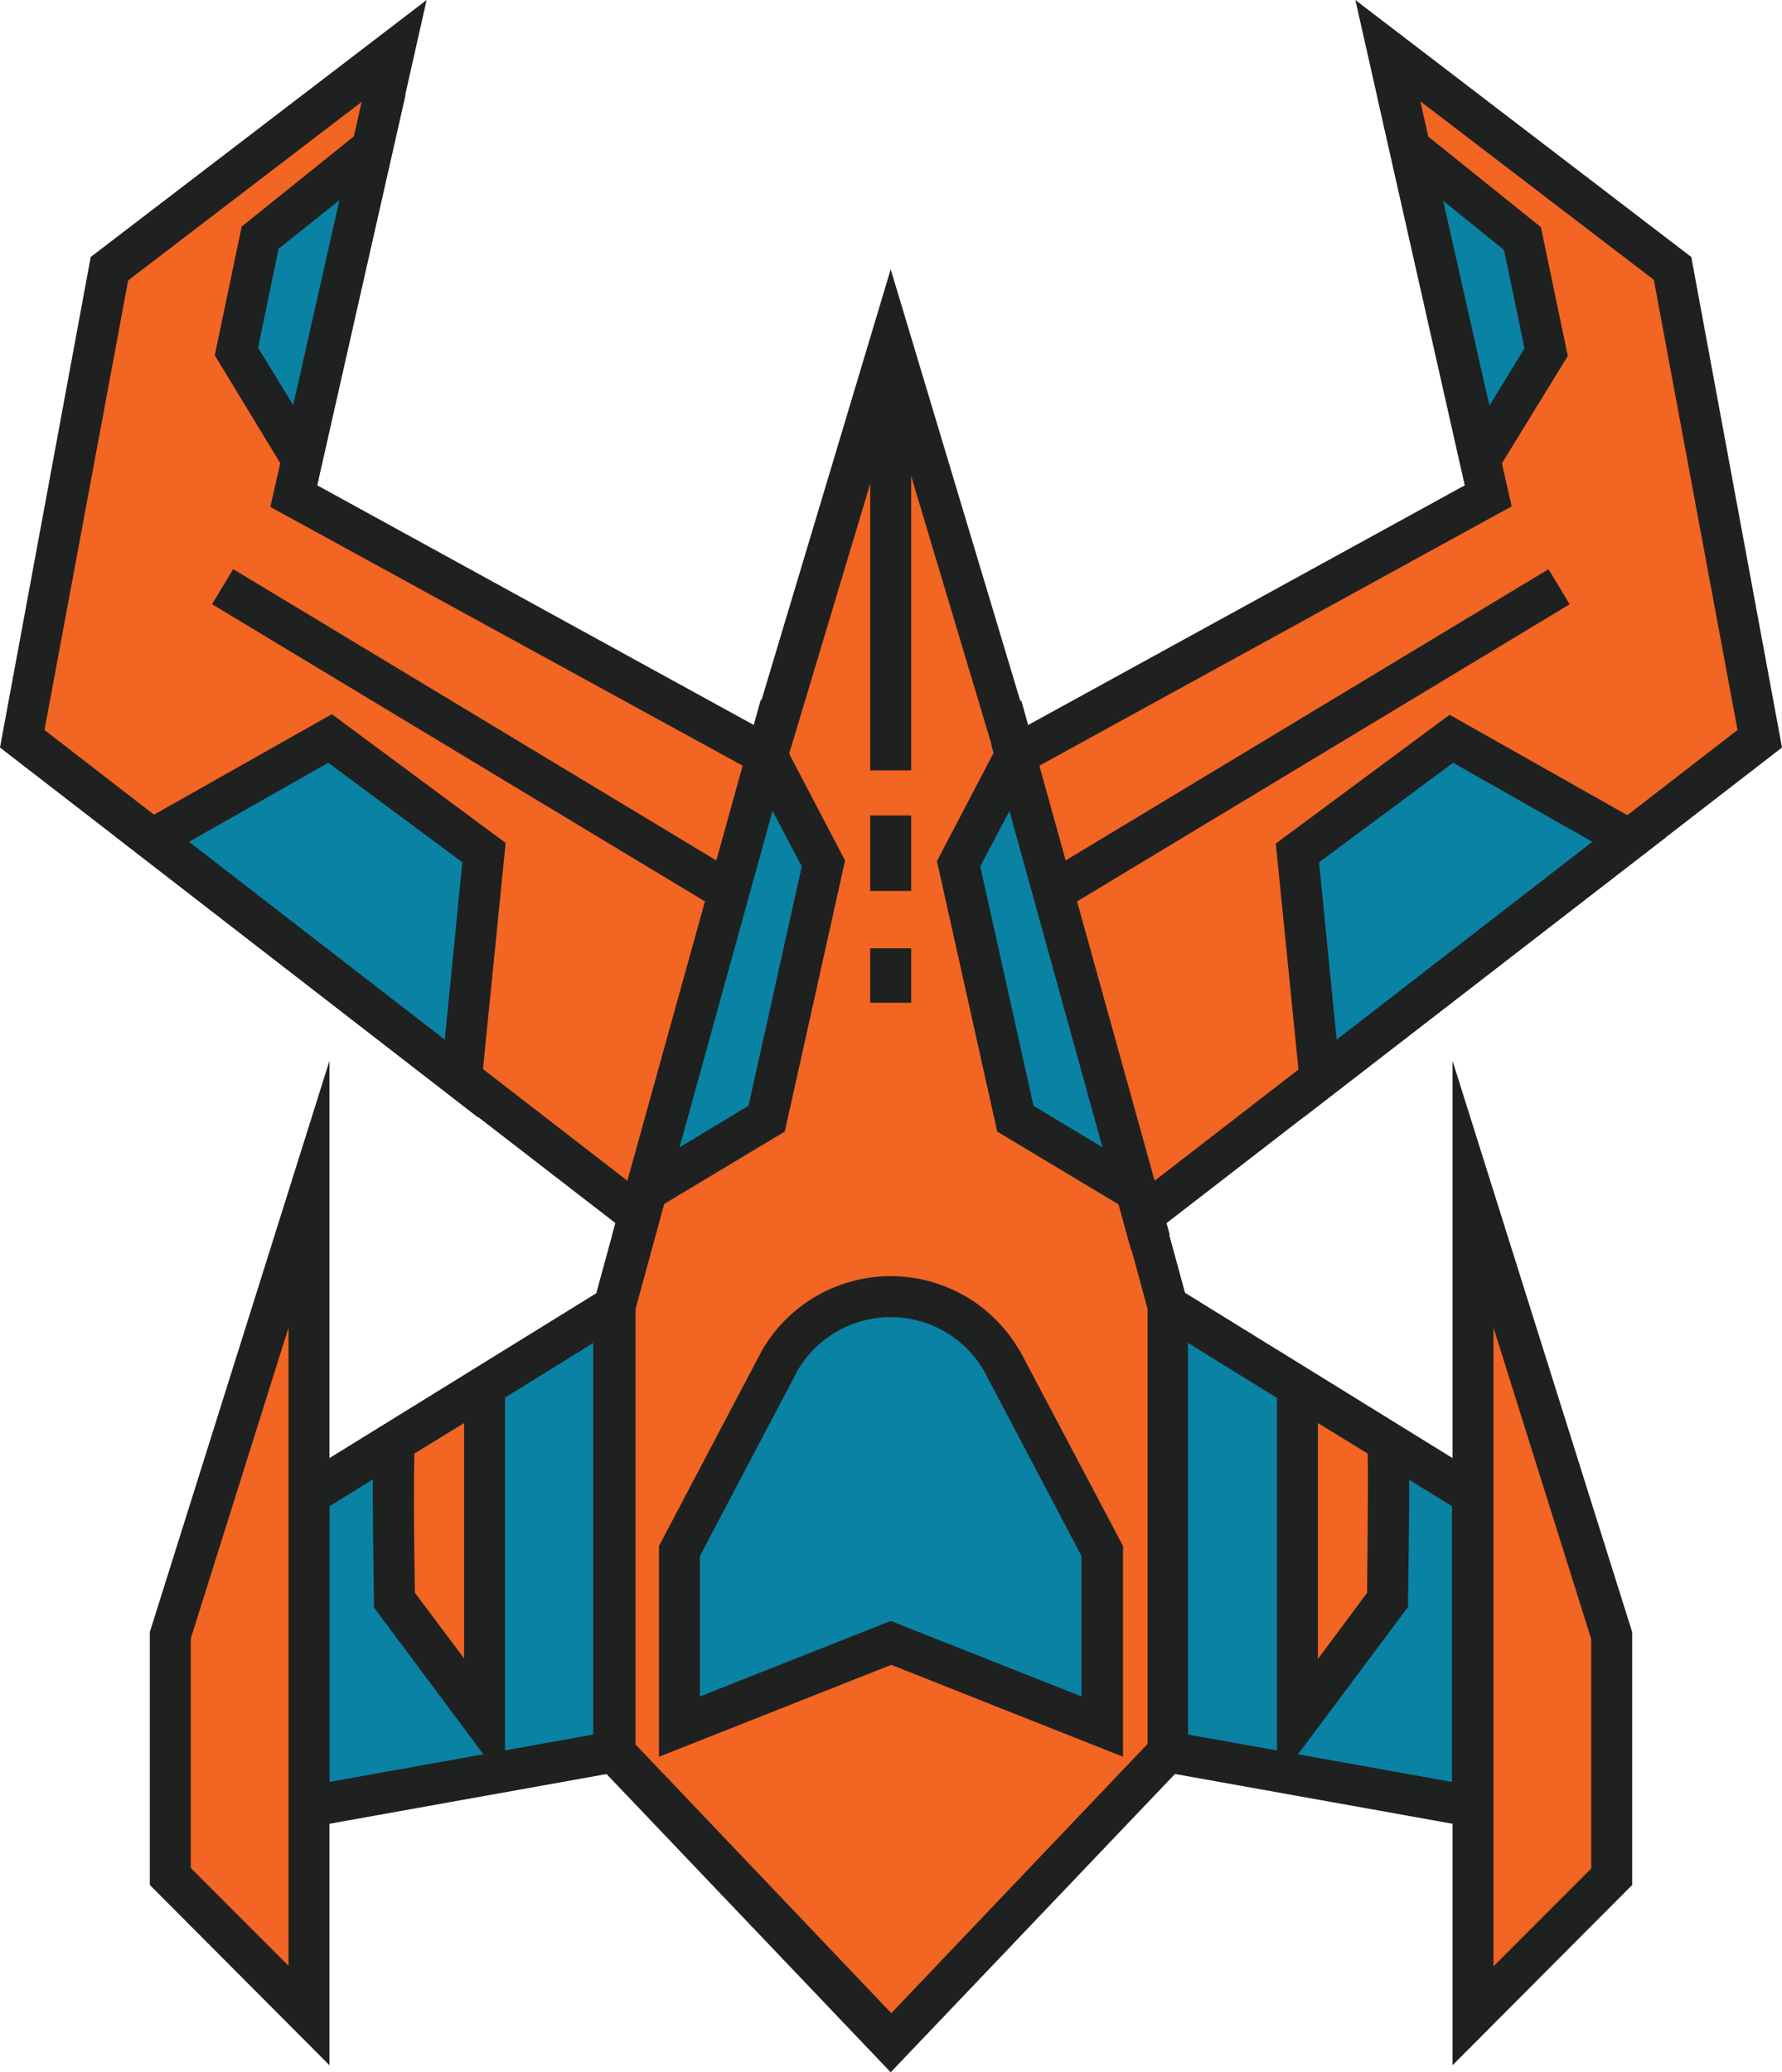 <svg xmlns="http://www.w3.org/2000/svg" viewBox="0 0 304.5 354"><defs><style>.a{fill:#0a82a3;}.b{fill:#1f2121;}.c{fill:#f26522;}</style></defs><polygon class="a" points="105 223.1 52.8 255.3 52.8 308.6 105 299.3 105 223.1"/><path class="b" d="M49.3,312.8V253.4l59.1-36.5v85.3Zm7-55.5v47.1l45.1-8.1V229.4Z"/><polygon class="c" points="52.8 204 52.8 344.3 29.1 320.6 29.1 279.4 52.8 204"/><path class="b" d="M56.3,352.8,25.6,322V278.8l30.7-97.6ZM32.6,319.1l16.7,16.7v-109L32.6,279.9Z"/><polygon class="c" points="177.1 140.8 152.2 58.1 127.4 140.8 105 223.1 105 299.3 152.2 348.9 199.5 299.3 199.5 223.1 177.1 140.8"/><path class="b" d="M152.2,354l-50.8-53.3v-78L124,140l28.2-94,28.2,93.9L203,222.7v78Zm-43.7-56.1,43.8,46,43.8-46V223.6l-22.3-81.8L152.4,70.3l-21.5,71.6-22.3,81.7v74.3Z"/><path class="a" d="M171.2,232.4h0a21.872,21.872,0,0,0-37.9,0h0l-17.2,32.5V295l36.1-14.3L188.3,295V264.9Z"/><path class="b" d="M191.9,300.1l-39.6-15.7-39.7,15.7v-36l17.6-33.4a25.405,25.405,0,0,1,44,0l.1.1,17.6,33.3v36Zm-72.3-34.3v24l32.6-12.9,32.6,12.9v-24l-16.7-31.7a18.441,18.441,0,0,0-31.8,0Z"/><polygon class="a" points="199.5 223.1 251.7 255.3 251.7 308.6 199.5 299.3 199.5 223.1"/><path class="b" d="M255.2,312.8l-59.1-10.6V216.9l59.1,36.5ZM203,296.3l45.1,8.1V257.3L203,229.4Z"/><polygon class="c" points="251.7 204 251.7 344.3 275.4 320.6 275.4 279.4 251.7 204"/><path class="b" d="M248.2,352.8V181.2l30.7,97.6V322Zm7-126V335.9l16.7-16.7V280Z"/><polygon class="a" points="131 129 140.6 147.5 131 191.1 110.3 203.5 131 129"/><path class="b" d="M104.6,211,130,119.5,144.4,147l-10.3,46.3ZM132,138.5,116.1,196l11.8-7.1L137,148Z"/><polygon class="a" points="173.5 129 163.8 147.5 173.5 191.1 194.2 203.5 173.5 129"/><path class="b" d="M199.9,211l-29.5-17.7-10.3-46.2,14.4-27.5Zm-23.3-22.1,11.8,7.1-15.9-57.5-5,9.5Z"/><rect class="b" x="148.7" y="58.1" width="7" height="73.5"/><rect class="b" x="148.7" y="139.3" width="7" height="12.9"/><rect class="b" x="148.7" y="162" width="7" height="9.3"/><polygon class="c" points="131 129 50.1 84.7 67.3 8.7 18.7 45.8 3.8 126.2 109.2 207.6 131 129"/><path class="b" d="M111.2,213.6,0,127.7,15.5,43.9,72.9,0,54.2,82.9l80.9,44.4ZM7.6,124.7l99.6,77,19.7-70.9L46.2,86.6,61.8,17.4,21.9,47.9Z"/><polygon class="a" points="26 143.4 56.4 126.2 82.7 145.7 78.9 184.2 26 143.4"/><path class="b" d="M81.7,190.9l-62-48,37-20.9,29.7,22ZM32.3,143.8,76,177.6l3-30.3-22.9-17Z"/><rect class="b" x="77.711" y="75.853" width="7" height="100.699" transform="matrix(0.516, -0.856, 0.856, 0.516, -68.799, 130.594)"/><polygon class="a" points="63.5 25.3 44.4 40.7 40.3 60.1 51.5 78.5 63.5 25.3"/><path class="b" d="M53.1,87.7l-16.4-27,4.6-22,28-22.5Zm-9-28.3,6,9.8,7.9-35L47.6,42.5Z"/><polygon class="c" points="173.5 129 254.3 84.7 237.2 8.7 285.8 45.8 300.7 126.2 195.3 207.6 173.5 129"/><path class="b" d="M193.3,213.6l-23.9-86.3,80.9-44.4L231.6,0,289,43.9l15.5,83.8Zm-15.7-82.8,19.7,70.9,99.6-77L282.6,47.8,242.7,17.3l15.6,69.2Z"/><polygon class="a" points="278.5 143.4 248.1 126.2 221.7 145.7 225.6 184.2 278.5 143.4"/><path class="b" d="M222.7,190.9,218,144.1l29.7-22,37,20.9Zm2.7-43.6,3,30.3,43.7-33.8-23.8-13.5Z"/><rect class="b" x="172.936" y="122.734" width="100.704" height="7" transform="translate(-33.111 133.433) rotate(-31.09)"/><polygon class="a" points="240.9 25.3 260.1 40.7 264.1 60.1 252.9 78.5 240.9 25.3"/><path class="b" d="M251.4,87.7,235.3,16.3l28,22.5,4.6,22Zm-4.8-53.4,7.9,35,6-9.8L257,42.7Z"/><path class="c" d="M67.4,246.3c-.4.2,0,27,0,27l15.4,20.6V236.8Z"/><path class="b" d="M86.2,304.5,63.9,274.6v-1.1c-.4-28.8-.4-28.8,1.7-30l20.7-12.8v73.8ZM70.9,272.1l8.4,11.2V243.1l-8.5,5.2C70.7,252.2,70.7,262.6,70.9,272.1Z"/><path class="c" d="M237.1,246.3c.4.2,0,27,0,27l-15.4,20.6V236.8Z"/><path class="b" d="M218.2,304.5V230.6l20.7,12.8c2.1,1.3,2.1,1.3,1.7,30v1.1Zm7-61.4v40.3l8.4-11.3c.1-9.6.2-19.9.1-23.8Z"/></svg>